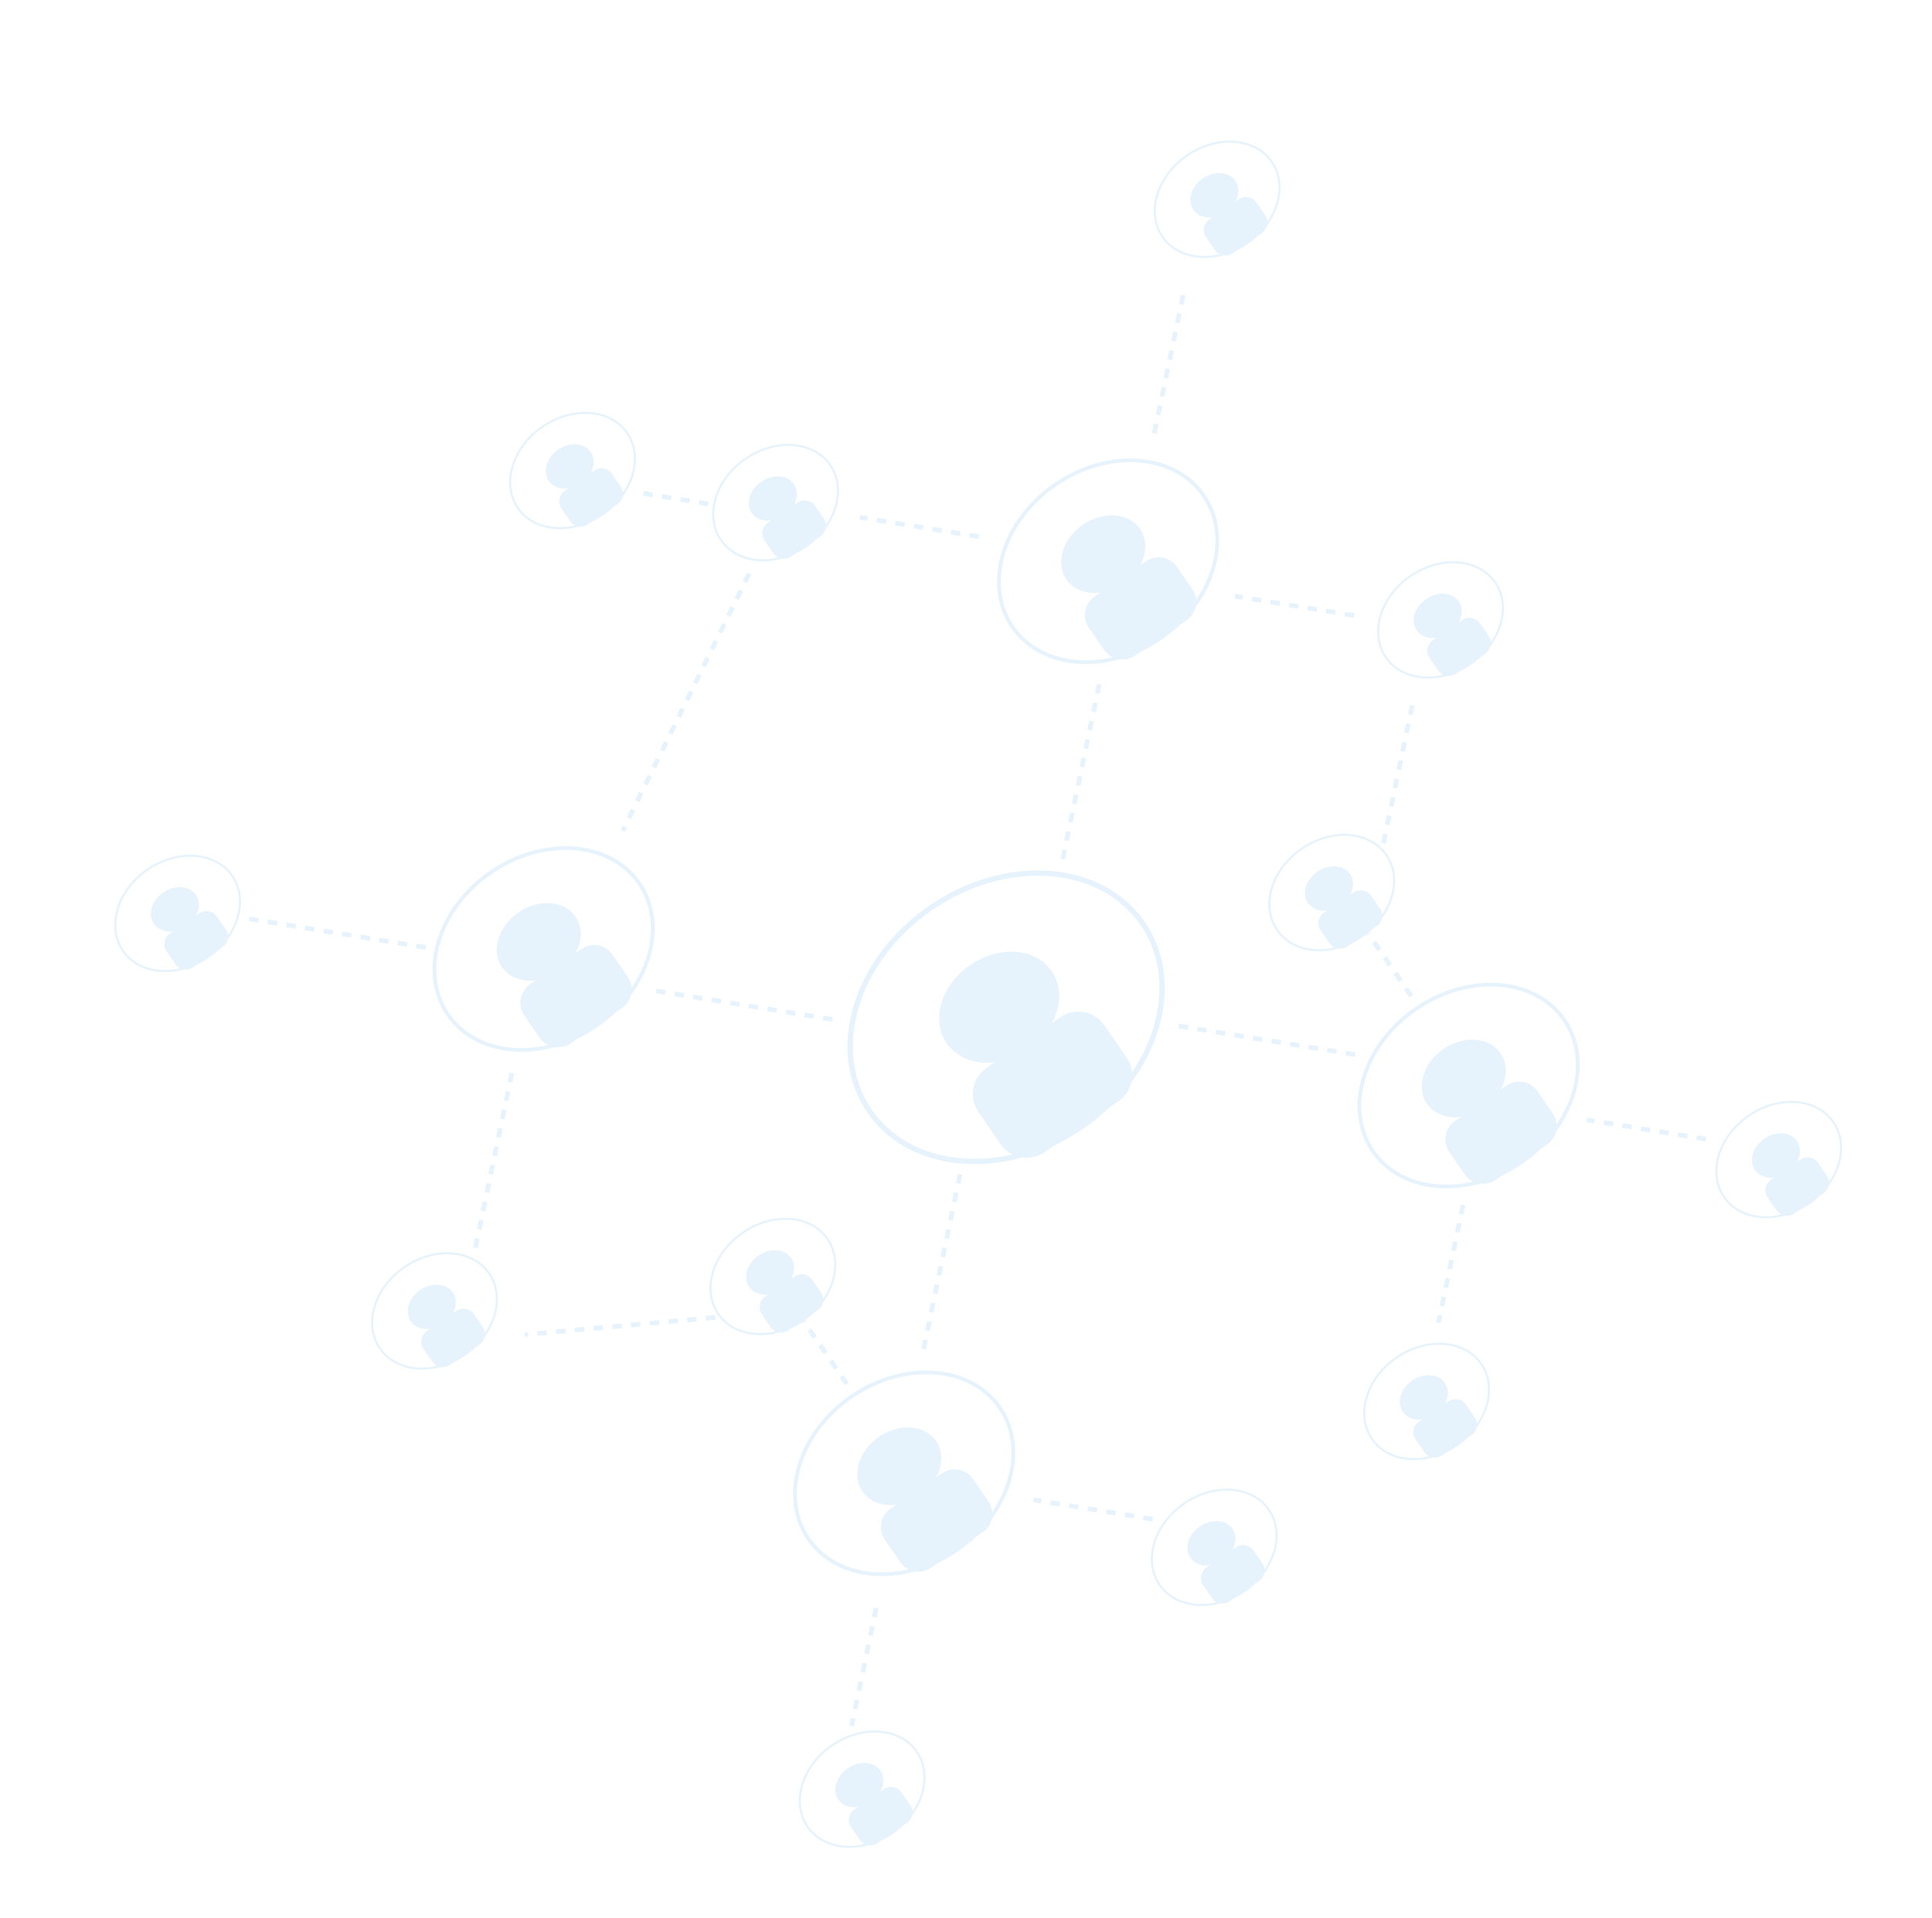<svg width="697" height="692" viewBox="0 0 697 692" fill="none" xmlns="http://www.w3.org/2000/svg">
<path fill-rule="evenodd" clip-rule="evenodd" d="M314.487 400.323C299.888 379.091 309.398 346.808 336.345 328.297C363.292 309.785 396.853 312.481 411.453 333.713C421.854 348.84 420.018 369.575 408.358 386.943C408.192 385.04 407.545 383.153 406.385 381.466L398.47 369.954C394.885 364.741 387.751 363.419 382.537 367.001L379.525 369.07C382.878 362.781 383.092 355.705 379.412 350.354C373.642 341.962 360.479 340.987 350.014 348.176C339.548 355.365 335.742 367.997 341.513 376.389C345.192 381.741 351.878 384.076 358.953 383.202L355.942 385.27C350.727 388.852 349.406 395.983 352.99 401.196L360.906 412.708C362.066 414.395 363.597 415.674 365.315 416.512C344.914 421.168 324.889 415.45 314.487 400.323ZM368.844 417.575C346.804 423.704 324.424 418.144 312.914 401.404C297.506 378.997 307.788 345.597 335.263 326.723C362.738 307.85 397.619 310.225 413.027 332.632C424.537 349.372 421.71 372.247 408.087 390.618C407.452 393.278 405.866 395.721 403.434 397.392L400.017 399.739C397.174 402.452 394.056 404.992 390.677 407.313C387.299 409.634 383.808 411.633 380.256 413.314L376.839 415.661C374.407 417.332 371.557 417.936 368.844 417.575Z" fill="#0087DD" fill-opacity="0.1"/>
<path fill-rule="evenodd" clip-rule="evenodd" d="M365.817 225.803C355.598 210.941 362.255 188.343 381.118 175.385C399.98 162.427 423.474 164.314 433.693 179.176C440.974 189.765 439.689 204.28 431.527 216.438C431.41 215.105 430.958 213.784 430.146 212.603L424.605 204.545C422.095 200.895 417.102 199.97 413.451 202.478L411.344 203.926C413.69 199.523 413.84 194.571 411.265 190.824C407.225 184.95 398.012 184.267 390.686 189.3C383.36 194.333 380.695 203.174 384.735 209.049C387.311 212.795 391.991 214.43 396.943 213.818L394.835 215.266C391.185 217.774 390.26 222.765 392.769 226.414L398.31 234.472C399.122 235.653 400.194 236.549 401.397 237.135C387.116 240.394 373.098 236.392 365.817 225.803ZM403.867 237.88C388.439 242.17 372.773 238.278 364.716 226.56C353.931 210.875 361.128 187.495 380.36 174.283C399.593 161.072 424.01 162.734 434.795 178.419C442.852 190.138 440.873 206.151 431.337 219.01C430.892 220.872 429.782 222.582 428.079 223.751L425.689 225.393C423.699 227.292 421.516 229.071 419.15 230.696C416.785 232.321 414.341 233.721 411.854 234.897L409.463 236.54C407.761 237.709 405.766 238.132 403.867 237.88Z" fill="#0087DD" fill-opacity="0.1"/>
<path fill-rule="evenodd" clip-rule="evenodd" d="M292.247 554.86C282.027 539.998 288.684 517.4 307.547 504.442C326.41 491.484 349.903 493.37 360.123 508.233C367.404 518.822 366.119 533.336 357.957 545.494C357.84 544.162 357.388 542.841 356.576 541.66L351.035 533.602C348.526 529.952 343.532 529.027 339.882 531.534L337.775 532.982C340.121 528.58 340.271 523.627 337.695 519.881C333.656 514.007 324.442 513.324 317.116 518.357C309.79 523.389 307.126 532.231 311.165 538.106C313.741 541.852 318.421 543.487 323.373 542.875L321.265 544.323C317.615 546.83 316.69 551.822 319.199 555.471L324.74 563.529C325.552 564.71 326.624 565.606 327.827 566.192C313.546 569.451 299.528 565.449 292.247 554.86ZM330.297 566.937C314.869 571.227 299.203 567.335 291.146 555.617C280.36 539.932 287.558 516.552 306.79 503.34C326.022 490.129 350.439 491.791 361.225 507.476C369.282 519.194 367.303 535.207 357.767 548.066C357.322 549.928 356.212 551.638 354.51 552.808L352.119 554.451C350.128 556.35 347.945 558.128 345.58 559.753C343.215 561.378 340.771 562.778 338.284 563.954L335.893 565.596C334.191 566.766 332.196 567.189 330.297 566.937Z" fill="#0087DD" fill-opacity="0.1"/>
<path fill-rule="evenodd" clip-rule="evenodd" d="M495.889 414.968C485.669 400.106 492.326 377.508 511.189 364.55C530.052 351.592 553.545 353.479 563.764 368.341C571.045 378.93 569.76 393.445 561.598 405.603C561.481 404.27 561.029 402.949 560.217 401.768L554.676 393.71C552.167 390.06 547.173 389.135 543.523 391.642L541.415 393.09C543.762 388.688 543.912 383.735 541.336 379.989C537.297 374.115 528.083 373.432 520.757 378.465C513.431 383.497 510.767 392.339 514.806 398.214C517.382 401.96 522.062 403.595 527.015 402.983L524.907 404.431C521.256 406.938 520.331 411.93 522.84 415.579L528.381 423.637C529.193 424.818 530.266 425.714 531.468 426.3C517.187 429.559 503.17 425.557 495.889 414.968ZM533.939 427.045C518.511 431.335 502.845 427.443 494.787 415.725C484.002 400.04 491.199 376.66 510.432 363.448C529.664 350.237 554.081 351.899 564.866 367.584C572.924 379.303 570.944 395.316 561.408 408.175C560.963 410.037 559.853 411.746 558.151 412.916L555.761 414.558C553.771 416.457 551.587 418.236 549.222 419.861C546.856 421.486 544.412 422.886 541.925 424.063L539.535 425.704C537.832 426.874 535.837 427.297 533.939 427.045Z" fill="#0087DD" fill-opacity="0.1"/>
<path fill-rule="evenodd" clip-rule="evenodd" d="M162.175 365.695C151.955 350.833 158.612 328.235 177.475 315.277C196.338 302.319 219.831 304.206 230.051 319.068C237.332 329.657 236.046 344.172 227.884 356.33C227.767 354.997 227.315 353.676 226.503 352.495L220.962 344.437C218.453 340.787 213.459 339.862 209.809 342.369L207.701 343.817C210.048 339.415 210.198 334.463 207.622 330.716C203.582 324.842 194.369 324.159 187.043 329.192C179.717 334.225 177.053 343.067 181.092 348.941C183.668 352.687 188.348 354.322 193.3 353.71L191.193 355.158C187.542 357.666 186.617 362.657 189.126 366.306L194.667 374.364C195.479 375.545 196.551 376.441 197.754 377.027C183.473 380.286 169.456 376.284 162.175 365.695ZM200.225 377.772C184.797 382.062 169.131 378.17 161.073 366.452C150.288 350.767 157.486 327.387 176.718 314.175C195.95 300.964 220.367 302.626 231.152 318.311C239.21 330.03 237.23 346.043 227.694 358.902C227.249 360.764 226.139 362.474 224.437 363.643L222.048 365.284C220.057 367.184 217.874 368.963 215.508 370.588C213.142 372.213 210.698 373.613 208.21 374.79L205.821 376.431C204.118 377.601 202.123 378.024 200.225 377.772Z" fill="#0087DD" fill-opacity="0.1"/>
<path fill-rule="evenodd" clip-rule="evenodd" d="M291.64 658.829C285.8 650.336 289.604 637.423 300.383 630.018C311.162 622.614 324.586 623.692 330.426 632.185C334.587 638.236 333.852 646.53 329.188 653.478C329.121 652.716 328.863 651.961 328.399 651.286L325.233 646.681C323.799 644.596 320.945 644.067 318.859 645.5L317.655 646.327C318.996 643.811 319.082 640.981 317.61 638.841C315.302 635.484 310.037 635.094 305.85 637.97C301.664 640.845 300.142 645.898 302.45 649.255C303.922 651.395 306.596 652.33 309.426 651.98L308.221 652.807C306.135 654.24 305.607 657.093 307.041 659.178L310.207 663.783C310.671 664.457 311.284 664.969 311.971 665.304C303.81 667.167 295.801 664.879 291.64 658.829ZM313.383 665.73C304.567 668.181 295.615 665.957 291.011 659.261C284.848 650.298 288.96 636.938 299.95 629.389C310.94 621.839 324.893 622.789 331.056 631.752C335.66 638.449 334.529 647.599 329.079 654.948C328.825 656.011 328.191 656.988 327.218 657.656L325.854 658.593C324.716 659.679 323.468 660.696 322.116 661.625C320.764 662.554 319.367 663.354 317.945 664.026L316.58 664.964C315.607 665.632 314.468 665.874 313.383 665.73Z" fill="#0087DD" fill-opacity="0.1"/>
<path fill-rule="evenodd" clip-rule="evenodd" d="M418.664 571.57C412.824 563.077 416.628 550.163 427.407 542.759C438.186 535.354 451.61 536.433 457.45 544.925C461.611 550.976 460.876 559.271 456.212 566.218C456.145 565.457 455.887 564.701 455.423 564.026L452.256 559.422C450.823 557.336 447.969 556.808 445.883 558.241L444.679 559.068C446.02 556.552 446.106 553.722 444.634 551.581C442.326 548.225 437.061 547.835 432.875 550.71C428.688 553.586 427.166 558.639 429.474 561.996C430.946 564.136 433.62 565.07 436.45 564.721L435.245 565.548C433.159 566.981 432.631 569.833 434.065 571.919L437.231 576.523C437.695 577.198 438.308 577.71 438.995 578.045C430.834 579.907 422.824 577.62 418.664 571.57ZM440.407 578.47C431.591 580.922 422.639 578.698 418.035 572.002C411.872 563.039 415.984 549.679 426.974 542.13C437.964 534.58 451.917 535.53 458.08 544.493C462.684 551.189 461.553 560.34 456.103 567.688C455.849 568.752 455.215 569.729 454.242 570.397L452.877 571.334C451.74 572.42 450.492 573.437 449.14 574.365C447.788 575.294 446.391 576.094 444.97 576.767L443.604 577.705C442.631 578.373 441.491 578.614 440.407 578.47Z" fill="#0087DD" fill-opacity="0.1"/>
<path fill-rule="evenodd" clip-rule="evenodd" d="M495.282 518.937C489.442 510.444 493.246 497.531 504.025 490.126C514.804 482.722 528.229 483.8 534.068 492.293C538.229 498.344 537.494 506.638 532.83 513.586C532.763 512.824 532.505 512.069 532.041 511.394L528.875 506.789C527.441 504.704 524.587 504.175 522.501 505.608L521.296 506.436C522.638 503.92 522.723 501.09 521.251 498.949C518.943 495.592 513.678 495.202 509.492 498.078C505.306 500.954 503.783 506.006 506.092 509.363C507.564 511.504 510.238 512.438 513.068 512.088L511.864 512.916C509.778 514.349 509.249 517.201 510.683 519.286L513.849 523.891C514.313 524.566 514.926 525.077 515.613 525.412C507.452 527.275 499.443 524.987 495.282 518.937ZM517.024 525.838C508.209 528.289 499.257 526.065 494.653 519.369C488.49 510.406 492.603 497.046 503.592 489.497C514.582 481.947 528.535 482.897 534.698 491.86C539.302 498.557 538.171 507.707 532.721 515.056C532.467 516.119 531.833 517.096 530.86 517.764L529.495 518.702C528.358 519.788 527.11 520.804 525.758 521.733C524.406 522.661 523.01 523.461 521.588 524.134L520.222 525.072C519.249 525.74 518.109 525.982 517.024 525.838Z" fill="#0087DD" fill-opacity="0.1"/>
<path fill-rule="evenodd" clip-rule="evenodd" d="M622.307 431.678C616.467 423.185 620.271 410.271 631.05 402.867C641.828 395.462 655.253 396.54 661.093 405.033C665.253 411.084 664.519 419.378 659.855 426.326C659.788 425.565 659.53 424.809 659.065 424.134L655.899 419.53C654.465 417.445 651.612 416.916 649.526 418.349L648.321 419.176C649.662 416.661 649.748 413.83 648.276 411.69C645.968 408.333 640.703 407.943 636.517 410.818C632.33 413.694 630.808 418.747 633.116 422.104C634.588 424.244 637.263 425.179 640.093 424.829L638.888 425.656C636.802 427.089 636.274 429.941 637.707 432.027L640.874 436.631C641.338 437.306 641.95 437.818 642.637 438.153C634.477 440.015 626.467 437.728 622.307 431.678ZM644.049 438.578C635.233 441.03 626.281 438.806 621.677 432.11C615.514 423.147 619.627 409.787 630.617 402.238C641.607 394.688 655.559 395.638 661.722 404.601C666.327 411.297 665.195 420.448 659.746 427.796C659.492 428.86 658.858 429.837 657.885 430.505L656.519 431.443C655.382 432.528 654.134 433.545 652.783 434.473C651.431 435.402 650.034 436.202 648.613 436.874L647.247 437.813C646.274 438.481 645.134 438.723 644.049 438.578Z" fill="#0087DD" fill-opacity="0.1"/>
<path fill-rule="evenodd" clip-rule="evenodd" d="M461.065 335.339C455.225 326.846 459.029 313.932 469.808 306.528C480.587 299.123 494.011 300.202 499.851 308.695C504.011 314.745 503.277 323.039 498.614 329.986C498.547 329.225 498.288 328.47 497.824 327.796L494.658 323.191C493.224 321.106 490.371 320.577 488.285 322.01L487.08 322.837C488.421 320.322 488.507 317.491 487.035 315.351C484.727 311.994 479.462 311.604 475.276 314.48C471.089 317.355 469.567 322.408 471.875 325.765C473.347 327.905 476.021 328.84 478.852 328.49L477.647 329.317C475.561 330.75 475.032 333.602 476.466 335.688L479.633 340.292C480.096 340.967 480.709 341.479 481.396 341.814C473.236 343.676 465.225 341.389 461.065 335.339ZM482.808 342.239C473.992 344.691 465.04 342.467 460.435 335.771C454.272 326.808 458.385 313.448 469.375 305.899C480.365 298.349 494.318 299.299 500.481 308.262C505.085 314.958 503.954 324.108 498.505 331.456C498.251 332.52 497.617 333.498 496.644 334.166L495.276 335.105C494.139 336.19 492.892 337.206 491.541 338.134C490.19 339.063 488.794 339.862 487.373 340.535L486.006 341.474C485.033 342.142 483.893 342.384 482.808 342.239Z" fill="#0087DD" fill-opacity="0.1"/>
<path fill-rule="evenodd" clip-rule="evenodd" d="M500.299 236.972C494.459 228.479 498.263 215.566 509.042 208.162C519.821 200.757 533.245 201.835 539.085 210.328C543.245 216.379 542.511 224.673 537.847 231.62C537.78 230.859 537.522 230.104 537.058 229.429L533.892 224.825C532.458 222.739 529.604 222.21 527.518 223.643L526.314 224.47C527.655 221.955 527.741 219.125 526.269 216.984C523.961 213.627 518.696 213.237 514.51 216.113C510.323 218.989 508.801 224.041 511.109 227.398C512.581 229.539 515.255 230.473 518.085 230.123L516.881 230.951C514.795 232.384 514.266 235.236 515.7 237.321L518.866 241.926C519.33 242.601 519.943 243.113 520.63 243.448C512.469 245.31 504.459 243.023 500.299 236.972ZM522.041 243.873C513.225 246.324 504.274 244.101 499.669 237.405C493.506 228.442 497.619 215.082 508.609 207.532C519.599 199.983 533.551 200.933 539.714 209.896C544.319 216.592 543.188 225.742 537.739 233.09C537.484 234.154 536.85 235.131 535.877 235.8L534.511 236.738C533.374 237.824 532.126 238.84 530.775 239.768C529.423 240.696 528.027 241.496 526.606 242.169L525.239 243.107C524.266 243.776 523.126 244.017 522.041 243.873Z" fill="#0087DD" fill-opacity="0.1"/>
<path fill-rule="evenodd" clip-rule="evenodd" d="M259.44 473.846C253.6 465.353 257.404 452.439 268.183 445.035C278.962 437.63 292.386 438.709 298.226 447.202C302.387 453.252 301.652 461.547 296.988 468.494C296.921 467.733 296.663 466.977 296.199 466.303L293.032 461.698C291.599 459.613 288.745 459.084 286.659 460.517L285.455 461.344C286.796 458.828 286.882 455.998 285.41 453.858C283.102 450.501 277.837 450.111 273.65 452.986C269.464 455.862 267.942 460.915 270.25 464.272C271.722 466.412 274.396 467.346 277.226 466.997L276.021 467.824C273.935 469.257 273.407 472.109 274.841 474.195L278.007 478.799C278.471 479.474 279.084 479.986 279.771 480.321C271.61 482.183 263.6 479.896 259.44 473.846ZM281.183 480.746C272.366 483.198 263.415 480.974 258.81 474.278C252.647 465.315 256.76 451.955 267.75 444.406C278.74 436.856 292.693 437.806 298.856 446.769C303.46 453.465 302.329 462.616 296.879 469.964C296.625 471.028 295.991 472.005 295.018 472.673L293.653 473.611C292.516 474.696 291.268 475.713 289.916 476.641C288.564 477.57 287.167 478.37 285.746 479.043L284.38 479.981C283.407 480.649 282.267 480.891 281.183 480.746Z" fill="#0087DD" fill-opacity="0.1"/>
<path fill-rule="evenodd" clip-rule="evenodd" d="M137.372 486.285C131.532 477.792 135.336 464.879 146.115 457.474C156.894 450.07 170.318 451.148 176.158 459.641C180.319 465.691 179.584 473.985 174.92 480.933C174.854 480.172 174.595 479.416 174.131 478.742L170.965 474.137C169.531 472.052 166.678 471.523 164.592 472.956L163.388 473.783C164.728 471.267 164.814 468.437 163.342 466.297C161.034 462.94 155.769 462.55 151.583 465.426C147.397 468.301 145.874 473.354 148.182 476.711C149.654 478.851 152.328 479.786 155.159 479.436L153.954 480.263C151.868 481.696 151.339 484.549 152.773 486.634L155.939 491.239C156.403 491.913 157.016 492.425 157.703 492.76C149.543 494.622 141.532 492.335 137.372 486.285ZM159.115 493.186C150.299 495.637 141.347 493.413 136.743 486.717C130.58 477.754 134.692 464.394 145.682 456.845C156.672 449.295 170.625 450.245 176.788 459.208C181.392 465.904 180.261 475.054 174.812 482.403C174.558 483.467 173.923 484.444 172.95 485.112L171.584 486.051C170.447 487.136 169.199 488.152 167.848 489.081C166.497 490.009 165.1 490.809 163.679 491.481L162.313 492.42C161.34 493.088 160.2 493.33 159.115 493.186Z" fill="#0087DD" fill-opacity="0.1"/>
<path fill-rule="evenodd" clip-rule="evenodd" d="M187.162 183.086C181.322 174.593 185.126 161.68 195.905 154.275C206.684 146.871 220.108 147.949 225.948 156.442C230.109 162.493 229.374 170.787 224.71 177.735C224.643 176.973 224.385 176.218 223.921 175.543L220.754 170.938C219.321 168.853 216.467 168.324 214.381 169.757L213.176 170.585C214.517 168.069 214.603 165.239 213.131 163.098C210.823 159.741 205.558 159.351 201.372 162.227C197.186 165.103 195.663 170.155 197.971 173.512C199.443 175.653 202.118 176.587 204.948 176.237L203.743 177.065C201.657 178.498 201.129 181.35 202.563 183.435L205.729 188.04C206.193 188.715 206.806 189.226 207.493 189.562C199.332 191.424 191.322 189.137 187.162 183.086ZM208.905 189.987C200.089 192.438 191.137 190.214 186.533 183.518C180.37 174.556 184.482 161.196 195.472 153.646C206.462 146.097 220.415 147.047 226.578 156.009C231.182 162.706 230.051 171.857 224.601 179.205C224.347 180.269 223.713 181.245 222.74 181.913L221.375 182.851C220.238 183.937 218.99 184.953 217.638 185.882C216.286 186.811 214.889 187.611 213.468 188.283L212.102 189.221C211.129 189.889 209.989 190.131 208.905 189.987Z" fill="#0087DD" fill-opacity="0.1"/>
<path fill-rule="evenodd" clip-rule="evenodd" d="M419.709 85.231C413.869 76.738 417.673 63.825 428.452 56.42C439.231 49.016 452.655 50.094 458.495 58.587C462.656 64.637 461.921 72.931 457.257 79.879C457.191 79.118 456.932 78.362 456.468 77.688L453.302 73.083C451.868 70.998 449.015 70.469 446.929 71.902L445.724 72.729C447.065 70.213 447.151 67.383 445.679 65.243C443.371 61.886 438.106 61.496 433.92 64.372C429.734 67.247 428.211 72.3 430.519 75.657C431.991 77.797 434.665 78.732 437.495 78.382L436.291 79.209C434.205 80.642 433.676 83.495 435.11 85.58L438.276 90.184C438.74 90.859 439.353 91.371 440.04 91.706C431.88 93.569 423.869 91.281 419.709 85.231ZM441.452 92.132C432.636 94.583 423.684 92.359 419.079 85.663C412.916 76.7 417.029 63.34 428.019 55.791C439.009 48.241 452.962 49.191 459.125 58.154C463.729 64.85 462.598 74.001 457.149 81.349C456.894 82.413 456.26 83.39 455.287 84.058L453.921 84.997C452.784 86.082 451.536 87.098 450.185 88.026C448.833 88.955 447.437 89.755 446.016 90.427L444.65 91.366C443.677 92.034 442.537 92.276 441.452 92.132Z" fill="#0087DD" fill-opacity="0.1"/>
<path fill-rule="evenodd" clip-rule="evenodd" d="M260.424 194.651C254.584 186.158 258.388 173.245 269.167 165.841C279.946 158.436 293.371 159.514 299.21 168.007C303.371 174.058 302.637 182.352 297.973 189.299C297.906 188.538 297.647 187.783 297.183 187.108L294.017 182.503C292.583 180.418 289.73 179.889 287.644 181.322L286.44 182.149C287.781 179.634 287.866 176.804 286.394 174.663C284.086 171.306 278.821 170.916 274.635 173.792C270.449 176.668 268.926 181.72 271.235 185.077C272.706 187.218 275.381 188.152 278.211 187.802L277.006 188.63C274.92 190.063 274.391 192.915 275.825 195L278.991 199.605C279.456 200.28 280.068 200.792 280.755 201.127C272.595 202.989 264.585 200.702 260.424 194.651ZM282.167 201.552C273.351 204.003 264.399 201.78 259.795 195.084C253.632 186.121 257.745 172.761 268.734 165.211C279.724 157.662 293.677 158.612 299.84 167.575C304.444 174.271 303.313 183.421 297.864 190.769C297.61 191.833 296.976 192.81 296.003 193.479L294.637 194.417C293.5 195.502 292.252 196.518 290.9 197.447C289.549 198.376 288.152 199.176 286.731 199.848L285.365 200.786C284.392 201.454 283.252 201.696 282.167 201.552Z" fill="#0087DD" fill-opacity="0.1"/>
<path fill-rule="evenodd" clip-rule="evenodd" d="M44.684 342.854C38.845 334.361 42.649 321.447 53.428 314.043C64.206 306.638 77.631 307.717 83.471 316.209C87.631 322.26 86.897 330.554 82.233 337.502C82.166 336.74 81.908 335.985 81.444 335.31L78.277 330.706C76.844 328.62 73.99 328.092 71.904 329.525L70.7 330.352C72.041 327.836 72.127 325.006 70.655 322.866C68.347 319.509 63.082 319.119 58.895 321.994C54.709 324.87 53.187 329.923 55.495 333.28C56.967 335.42 59.641 336.354 62.471 336.005L61.266 336.832C59.18 338.265 58.652 341.117 60.086 343.203L63.252 347.807C63.716 348.482 64.328 348.994 65.016 349.329C56.855 351.191 48.845 348.904 44.684 342.854ZM66.427 349.754C57.611 352.206 48.659 349.982 44.055 343.286C37.892 334.323 42.005 320.963 52.995 313.414C63.985 305.864 77.937 306.814 84.1 315.777C88.704 322.473 87.573 331.623 82.124 338.972C81.87 340.036 81.236 341.013 80.263 341.681L78.897 342.619C77.76 343.704 76.512 344.721 75.16 345.649C73.809 346.578 72.412 347.378 70.991 348.05L69.625 348.989C68.652 349.657 67.512 349.898 66.427 349.754Z" fill="#0087DD" fill-opacity="0.1"/>
<path d="M300.291 367.809L235.861 357.362" stroke="#0087DD" stroke-opacity="0.1" stroke-width="1.693" stroke-dasharray="3.39 3.39"/>
<path d="M153.531 341.832L89.101 331.385" stroke="#0087DD" stroke-opacity="0.1" stroke-width="1.693" stroke-dasharray="3.39 3.39"/>
<path d="M396.558 246.866L383.226 310.731" stroke="#0087DD" stroke-opacity="0.1" stroke-width="1.693" stroke-dasharray="3.39 3.39"/>
<path d="M488.847 380.483L424.417 370.036" stroke="#0087DD" stroke-opacity="0.1" stroke-width="1.693" stroke-dasharray="3.39 3.39"/>
<path d="M270.287 206.92L224.658 299.708" stroke="#0087DD" stroke-opacity="0.1" stroke-width="1.693" stroke-dasharray="3.39 3.39"/>
<path d="M509.156 359.435L493.592 336.799" stroke="#0087DD" stroke-opacity="0.1" stroke-width="1.693" stroke-dasharray="3.39 3.39"/>
<path d="M305.514 499.326L289.95 476.691" stroke="#0087DD" stroke-opacity="0.1" stroke-width="1.693" stroke-dasharray="3.39 3.39"/>
<path d="M258.043 475.298L189.364 481.515" stroke="#0087DD" stroke-opacity="0.1" stroke-width="1.693" stroke-dasharray="3.39 3.39"/>
<path d="M615.422 410.985L572.469 404.02" stroke="#0087DD" stroke-opacity="0.1" stroke-width="1.693" stroke-dasharray="3.39 3.39"/>
<path d="M488.478 222.052L445.525 215.087" stroke="#0087DD" stroke-opacity="0.1" stroke-width="1.693" stroke-dasharray="3.39 3.39"/>
<path d="M353.146 193.613L310.192 186.648" stroke="#0087DD" stroke-opacity="0.1" stroke-width="1.693" stroke-dasharray="3.39 3.39"/>
<path d="M255.542 181.8L229.77 177.621" stroke="#0087DD" stroke-opacity="0.1" stroke-width="1.693" stroke-dasharray="3.39 3.39"/>
<path d="M415.812 548.107L372.859 541.142" stroke="#0087DD" stroke-opacity="0.1" stroke-width="1.693" stroke-dasharray="3.39 3.39"/>
<path d="M527.821 434.692L518.933 477.268" stroke="#0087DD" stroke-opacity="0.1" stroke-width="1.693" stroke-dasharray="3.39 3.39"/>
<path d="M426.845 106.514L416.18 157.606" stroke="#0087DD" stroke-opacity="0.1" stroke-width="1.693" stroke-dasharray="3.39 3.39"/>
<path d="M316.113 580.124L307.225 622.701" stroke="#0087DD" stroke-opacity="0.1" stroke-width="1.693" stroke-dasharray="3.39 3.39"/>
<path d="M346.355 423.661L333.023 487.526" stroke="#0087DD" stroke-opacity="0.1" stroke-width="1.693" stroke-dasharray="3.39 3.39"/>
<path d="M509.491 254.463L498.826 305.555" stroke="#0087DD" stroke-opacity="0.1" stroke-width="1.693" stroke-dasharray="3.39 3.39"/>
<path d="M184.68 387.133L171.348 450.998" stroke="#0087DD" stroke-opacity="0.1" stroke-width="1.693" stroke-dasharray="3.39 3.39"/>
</svg>
